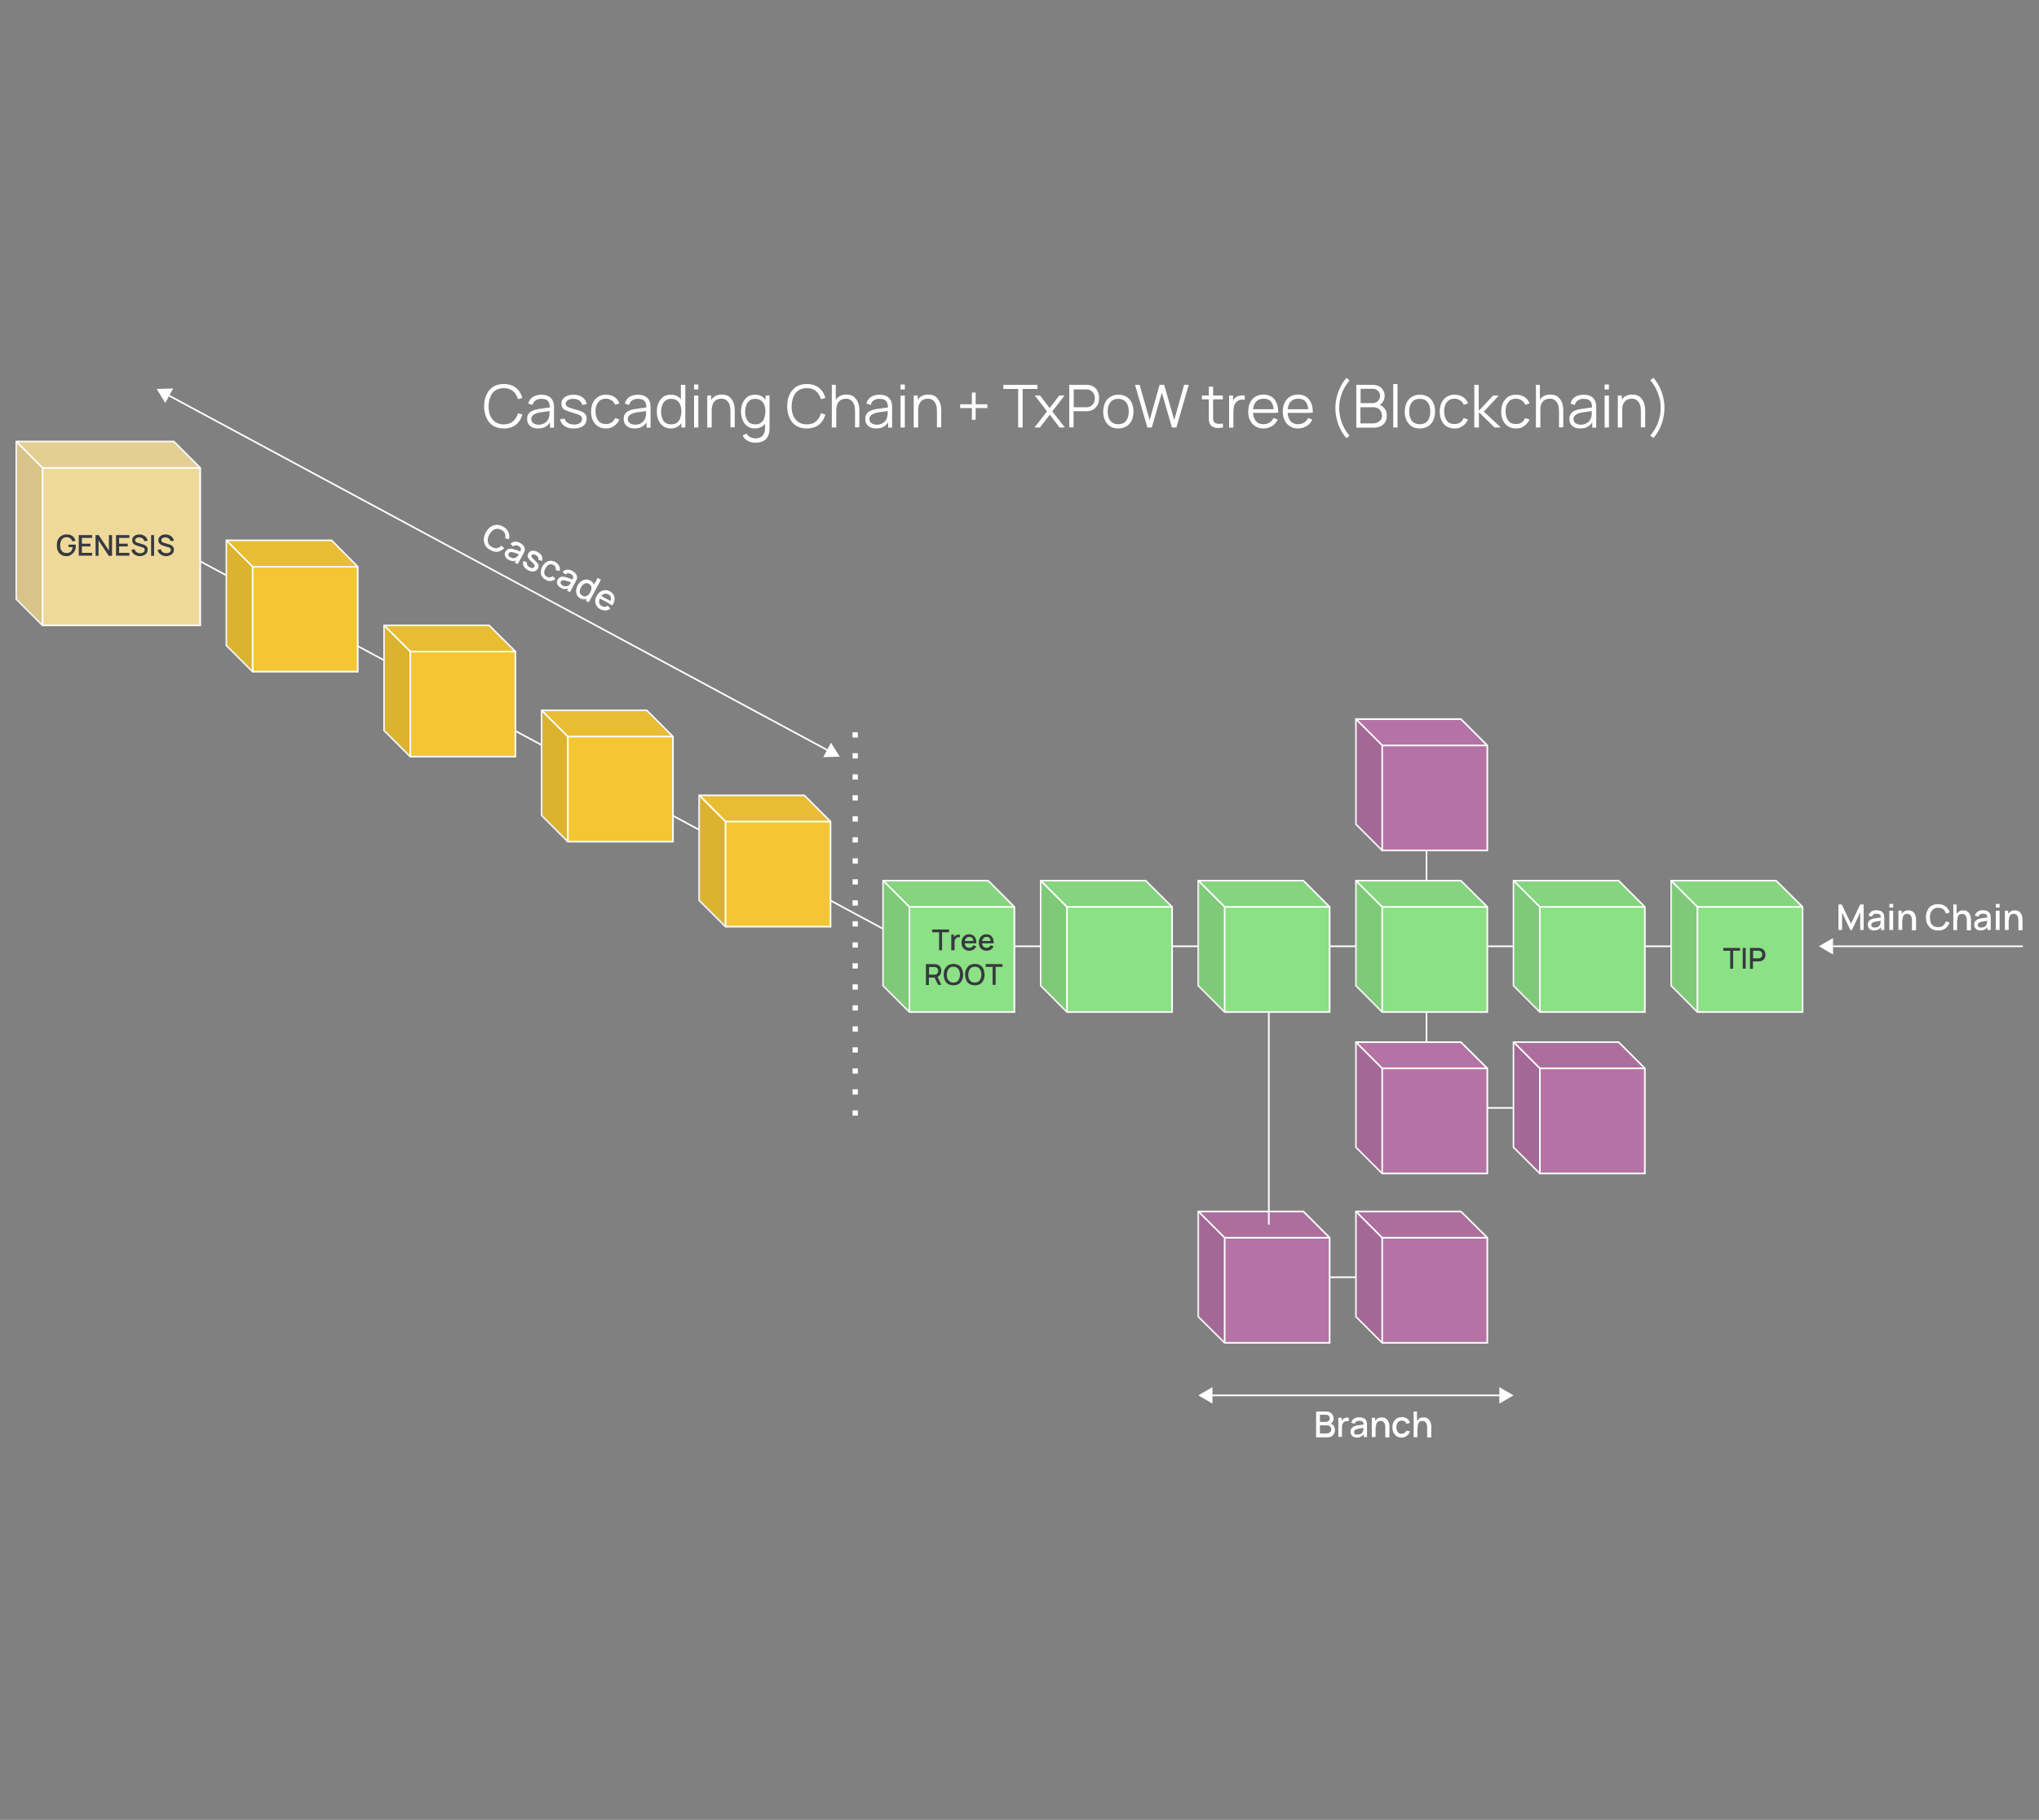 <?xml version="1.0" encoding="utf-8"?>
<!-- Generator: Adobe Illustrator 26.1.0, SVG Export Plug-In . SVG Version: 6.00 Build 0)  -->
<svg version="1.1" id="a" xmlns="http://www.w3.org/2000/svg" xmlns:xlink="http://www.w3.org/1999/xlink" x="0px" y="0px"
	 viewBox="0 0 1237.4 1104.7" style="enable-background:new 0 0 1237.4 1104.7;" xml:space="preserve">
<rect x="0" y="0" width="1237.4" height="1104.7" fill="#808080" stroke="none"/>
<style type="text/css">
	.st0{fill:none;stroke:#FFFFFF;stroke-miterlimit:10;}
	.st1{fill:#FFFFFF;}
	.st2{fill:#8CE085;}
	.st3{opacity:5.000000e-02;enable-background:new    ;}
	.st4{opacity:0.1;enable-background:new    ;}
	.st5{fill:#363A3F;}
	.st6{enable-background:new    ;}
	.st7{fill:#B573A5;}
	.st8{fill:#F4C634;}
	.st9{fill:#EFD99A;}
</style>
<line class="st0" x1="865.7" y1="511.4" x2="865.7" y2="640.6"/>
<line class="st0" x1="105.5" y1="332.1" x2="542.6" y2="567.4"/>
<path class="st1" d="M517.4,447.7v-3.2h3.2v3.2 M517.4,460.4v-3.2h3.2v3.2 M517.4,473.2V470h3.2v3.2 M517.4,485.9v-3.2h3.2v3.2
	 M517.4,498.7v-3.2h3.2v3.2 M517.4,511.4v-3.2h3.2v3.2 M517.4,524.2V521h3.2v3.2 M517.4,536.9v-3.2h3.2v3.2 M517.4,549.7v-3.2h3.2
	v3.2 M517.4,562.4v-3.2h3.2v3.2 M517.4,575.2V572h3.2v3.2 M517.4,587.9v-3.2h3.2v3.2 M517.4,600.7v-3.2h3.2v3.2 M517.4,613.4v-3.2
	h3.2v3.2 M517.4,626.2V623h3.2v3.2 M517.4,638.9v-3.2h3.2v3.2 M517.4,651.7v-3.2h3.2v3.2 M517.4,664.4v-3.2h3.2v3.2 M517.4,677.2
	V674h3.2v3.2"/>
<g>
	<polygon class="st2" points="535.9,534.6 599.7,534.6 615.6,550.5 615.6,614.3 551.9,614.3 535.9,598.3 	"/>
	<polygon class="st0" points="535.9,534.6 599.7,534.6 615.6,550.5 615.6,614.3 551.9,614.3 535.9,598.3 	"/>
	<polygon class="st3" points="535.9,534.6 599.7,534.6 615.6,550.5 551.9,550.5 	"/>
	<polygon class="st4" points="535.9,534.6 551.9,550.5 551.9,614.3 535.9,598.3 	"/>
	<path class="st0" d="M551.9,550.5h63.8 M551.9,614.3v-63.8l-15.9-15.9"/>
</g>
<g>
	<path class="st5" d="M569.9,576.8v-10.9h-4.2v-1.7h10.2v1.7h-4.2v10.9H569.9L569.9,576.8z"/>
	<path class="st5" d="M577.3,576.8v-9.5h1.6v2.3l-0.2-0.3c0.1-0.3,0.3-0.6,0.5-0.8c0.2-0.2,0.4-0.5,0.7-0.6c0.2-0.2,0.5-0.3,0.8-0.4
		s0.6-0.2,0.9-0.2s0.6,0,0.9,0v1.7c-0.3-0.1-0.7-0.1-1-0.1c-0.4,0-0.7,0.2-1,0.4c-0.3,0.2-0.5,0.4-0.7,0.7c-0.2,0.3-0.3,0.6-0.4,0.9
		c-0.1,0.3-0.1,0.7-0.1,1.1v4.8L577.3,576.8L577.3,576.8z"/>
	<path class="st5" d="M588.3,577.1c-0.9,0-1.8-0.2-2.5-0.6c-0.7-0.4-1.3-1-1.7-1.7s-0.6-1.6-0.6-2.6c0-1,0.2-1.9,0.6-2.7
		s0.9-1.3,1.6-1.8c0.7-0.4,1.5-0.6,2.4-0.6s1.8,0.2,2.5,0.7s1.2,1.1,1.5,1.9c0.3,0.8,0.5,1.8,0.4,2.9h-1.8v-0.7
		c0-1.1-0.2-1.9-0.6-2.4c-0.4-0.5-1-0.8-1.8-0.8c-0.9,0-1.6,0.3-2.1,0.9s-0.7,1.4-0.7,2.5s0.2,1.8,0.7,2.4s1.1,0.8,2,0.8
		c0.6,0,1.1-0.1,1.5-0.4s0.7-0.6,1-1.1l1.8,0.6c-0.4,0.8-0.9,1.5-1.7,2C590.1,576.8,589.2,577.1,588.3,577.1L588.3,577.1z
		 M584.9,572.6v-1.4h6.8v1.4H584.9z"/>
	<path class="st5" d="M598.8,577.1c-0.9,0-1.8-0.2-2.5-0.6c-0.7-0.4-1.3-1-1.7-1.7s-0.6-1.6-0.6-2.6c0-1,0.2-1.9,0.6-2.7
		s0.9-1.3,1.6-1.8c0.7-0.4,1.5-0.6,2.4-0.6s1.8,0.2,2.5,0.7s1.2,1.1,1.5,1.9c0.3,0.8,0.5,1.8,0.4,2.9h-1.8v-0.7
		c0-1.1-0.2-1.9-0.6-2.4c-0.4-0.5-1-0.8-1.8-0.8c-0.9,0-1.6,0.3-2.1,0.9s-0.7,1.4-0.7,2.5s0.2,1.8,0.7,2.4s1.1,0.8,2,0.8
		c0.6,0,1.1-0.1,1.5-0.4s0.7-0.6,1-1.1l1.8,0.6c-0.4,0.8-0.9,1.5-1.7,2C600.5,576.8,599.7,577.1,598.8,577.1L598.8,577.1z
		 M595.4,572.6v-1.4h6.8v1.4H595.4z"/>
	<path class="st5" d="M561.9,597.8v-12.6h5.1c0.1,0,0.3,0,0.5,0c0.2,0,0.3,0,0.5,0.1c0.7,0.1,1.3,0.3,1.8,0.7s0.8,0.8,1.1,1.4
		c0.2,0.6,0.3,1.2,0.3,1.9c0,1-0.3,1.9-0.8,2.6s-1.3,1.2-2.3,1.4l-0.8,0.1h-3.6v4.5H561.9L561.9,597.8z M563.8,591.6h3.2
		c0.1,0,0.2,0,0.4,0c0.1,0,0.3,0,0.4-0.1c0.4-0.1,0.7-0.2,0.9-0.5c0.2-0.2,0.4-0.5,0.5-0.8s0.2-0.6,0.2-0.9s0-0.6-0.2-0.9
		c-0.1-0.3-0.3-0.6-0.5-0.8c-0.2-0.2-0.5-0.4-0.9-0.5c-0.1,0-0.3-0.1-0.4-0.1c-0.1,0-0.3,0-0.4,0h-3.2V591.6z M569.3,597.8l-2.5-5.1
		l1.8-0.5l2.7,5.6H569.3L569.3,597.8z"/>
	<path class="st5" d="M578.6,598.1c-1.3,0-2.3-0.3-3.2-0.8s-1.6-1.3-2-2.3s-0.7-2.1-0.7-3.4s0.2-2.5,0.7-3.4s1.2-1.8,2-2.3
		s2-0.8,3.2-0.8s2.3,0.3,3.2,0.8c0.9,0.5,1.6,1.3,2,2.3s0.7,2.1,0.7,3.4s-0.2,2.5-0.7,3.4c-0.5,1-1.2,1.8-2,2.3
		C580.9,597.8,579.8,598.1,578.6,598.1z M578.6,596.4c0.9,0,1.6-0.2,2.2-0.6c0.6-0.4,1-1,1.3-1.7s0.5-1.6,0.5-2.5s-0.2-1.8-0.5-2.5
		s-0.7-1.3-1.3-1.7c-0.6-0.4-1.3-0.6-2.2-0.6c-0.9,0-1.6,0.2-2.2,0.6s-1,1-1.3,1.7s-0.5,1.6-0.5,2.5s0.1,1.8,0.4,2.5
		c0.3,0.7,0.8,1.3,1.3,1.7C576.9,596.2,577.7,596.4,578.6,596.4L578.6,596.4z"/>
	<path class="st5" d="M591.6,598.1c-1.3,0-2.3-0.3-3.2-0.8s-1.6-1.3-2-2.3s-0.7-2.1-0.7-3.4s0.2-2.5,0.7-3.4s1.2-1.8,2-2.3
		s2-0.8,3.2-0.8s2.3,0.3,3.2,0.8c0.9,0.5,1.6,1.3,2,2.3s0.7,2.1,0.7,3.4s-0.2,2.5-0.7,3.4c-0.5,1-1.2,1.8-2,2.3
		C593.9,597.8,592.8,598.1,591.6,598.1z M591.6,596.4c0.9,0,1.6-0.2,2.2-0.6c0.6-0.4,1-1,1.3-1.7s0.5-1.6,0.5-2.5s-0.2-1.8-0.5-2.5
		s-0.7-1.3-1.3-1.7c-0.6-0.4-1.3-0.6-2.2-0.6c-0.9,0-1.6,0.2-2.2,0.6s-1,1-1.3,1.7s-0.5,1.6-0.5,2.5s0.1,1.8,0.4,2.5
		c0.3,0.7,0.8,1.3,1.3,1.7C589.9,596.2,590.7,596.4,591.6,596.4L591.6,596.4z"/>
	<path class="st5" d="M602.4,597.8v-10.9h-4.2v-1.7h10.2v1.7h-4.2v10.9H602.4L602.4,597.8z"/>
</g>
<g>
	<polygon class="st2" points="631.6,534.6 695.3,534.6 711.3,550.5 711.3,614.3 647.5,614.3 631.6,598.3 	"/>
	<polygon class="st0" points="631.6,534.6 695.3,534.6 711.3,550.5 711.3,614.3 647.5,614.3 631.6,598.3 	"/>
	<polygon class="st3" points="631.6,534.6 695.3,534.6 711.3,550.5 647.5,550.5 	"/>
	<polygon class="st4" points="631.6,534.6 647.5,550.5 647.5,614.3 631.6,598.3 	"/>
	<path class="st0" d="M647.5,550.5h63.8 M647.5,614.3v-63.8l-15.9-15.9"/>
</g>
<g>
	<polygon class="st2" points="727.2,534.6 791,534.6 806.9,550.5 806.9,614.3 743.2,614.3 727.2,598.3 	"/>
	<polygon class="st0" points="727.2,534.6 791,534.6 806.9,550.5 806.9,614.3 743.2,614.3 727.2,598.3 	"/>
	<polygon class="st3" points="727.2,534.6 791,534.6 806.9,550.5 743.2,550.5 	"/>
	<polygon class="st4" points="727.2,534.6 743.2,550.5 743.2,614.3 727.2,598.3 	"/>
	<path class="st0" d="M743.2,550.5h63.8 M743.2,614.3v-63.8l-15.9-15.9"/>
</g>
<g>
	<polygon class="st2" points="822.9,534.6 886.6,534.6 902.6,550.5 902.6,614.3 838.8,614.3 822.9,598.3 	"/>
	<polygon class="st0" points="822.9,534.6 886.6,534.6 902.6,550.5 902.6,614.3 838.8,614.3 822.9,598.3 	"/>
	<polygon class="st3" points="822.9,534.6 886.6,534.6 902.6,550.5 838.8,550.5 	"/>
	<polygon class="st4" points="822.9,534.6 838.8,550.5 838.8,614.3 822.9,598.3 	"/>
	<path class="st0" d="M838.8,550.5h63.8 M838.8,614.3v-63.8l-15.9-15.9"/>
</g>
<g>
	<polygon class="st2" points="1014.2,534.6 1077.9,534.6 1093.9,550.5 1093.9,614.3 1030.1,614.3 1014.2,598.3 	"/>
	<polygon class="st0" points="1014.2,534.6 1077.9,534.6 1093.9,550.5 1093.9,614.3 1030.1,614.3 1014.2,598.3 	"/>
	<polygon class="st3" points="1014.2,534.6 1077.9,534.6 1093.9,550.5 1030.1,550.5 	"/>
	<polygon class="st4" points="1014.2,534.6 1030.1,550.5 1030.1,614.3 1014.2,598.3 	"/>
	<path class="st0" d="M1030.1,550.5h63.8 M1030.1,614.3v-63.8l-15.9-15.9"/>
</g>
<g class="st6">
	<path class="st5" d="M1050,588v-10.9h-4.2v-1.7h10.2v1.7h-4.2V588H1050z"/>
	<path class="st5" d="M1057.6,588v-12.6h1.8V588H1057.6z"/>
	<path class="st5" d="M1062,588v-12.6h5.1c0.1,0,0.3,0,0.5,0c0.2,0,0.4,0,0.5,0.1c0.7,0.1,1.3,0.4,1.8,0.7c0.5,0.4,0.8,0.8,1.1,1.4
		c0.2,0.6,0.4,1.2,0.4,1.9c0,0.7-0.1,1.3-0.4,1.9c-0.2,0.6-0.6,1-1.1,1.4c-0.5,0.4-1.1,0.6-1.8,0.7c-0.2,0-0.3,0-0.5,0.1
		c-0.2,0-0.3,0-0.5,0h-3.3v4.5H1062z M1063.9,581.7h3.2c0.1,0,0.2,0,0.4,0s0.3,0,0.4-0.1c0.4-0.1,0.7-0.2,0.9-0.5
		c0.2-0.2,0.4-0.5,0.5-0.8c0.1-0.3,0.1-0.6,0.1-0.9s0-0.6-0.1-0.9c-0.1-0.3-0.3-0.6-0.5-0.8c-0.2-0.2-0.5-0.4-0.9-0.5
		c-0.1,0-0.3-0.1-0.4-0.1s-0.3,0-0.4,0h-3.2V581.7z"/>
</g>
<line class="st0" x1="806.9" y1="775.3" x2="838.8" y2="775.3"/>
<polygon class="st7" points="727.2,735.4 791,735.4 806.9,751.3 806.9,815.1 743.2,815.1 727.2,799.2 "/>
<polygon class="st0" points="727.2,735.4 791,735.4 806.9,751.3 806.9,815.1 743.2,815.1 727.2,799.2 "/>
<polygon class="st3" points="727.2,735.4 791,735.4 806.9,751.3 743.2,751.3 "/>
<polygon class="st4" points="727.2,735.4 743.2,751.3 743.2,815.1 727.2,799.2 "/>
<path class="st0" d="M743.2,751.3h63.8 M743.2,815.1v-63.8l-15.9-15.9"/>
<polygon class="st7" points="822.9,735.4 886.6,735.4 902.6,751.3 902.6,815.1 838.8,815.1 822.9,799.2 "/>
<polygon class="st0" points="822.9,735.4 886.6,735.4 902.6,751.3 902.6,815.1 838.8,815.1 822.9,799.2 "/>
<polygon class="st3" points="822.9,735.4 886.6,735.4 902.6,751.3 838.8,751.3 "/>
<polygon class="st4" points="822.9,735.4 838.8,751.3 838.8,815.1 822.9,799.2 "/>
<path class="st0" d="M838.8,751.3h63.8 M838.8,815.1v-63.8l-15.9-15.9"/>
<g>
	<line class="st0" x1="615.6" y1="574.4" x2="631.6" y2="574.4"/>
	<line class="st0" x1="711.3" y1="574.4" x2="727.2" y2="574.4"/>
	<line class="st0" x1="806.9" y1="574.4" x2="822.9" y2="574.4"/>
	<line class="st0" x1="902.6" y1="574.4" x2="918.5" y2="574.4"/>
	<line class="st0" x1="998.2" y1="574.4" x2="1014.2" y2="574.4"/>
</g>
<g>
	<polygon class="st2" points="918.5,534.6 982.3,534.6 998.2,550.5 998.2,614.3 934.5,614.3 918.5,598.3 	"/>
	<polygon class="st0" points="918.5,534.6 982.3,534.6 998.2,550.5 998.2,614.3 934.5,614.3 918.5,598.3 	"/>
	<polygon class="st3" points="918.5,534.6 982.3,534.6 998.2,550.5 934.5,550.5 	"/>
	<polygon class="st4" points="918.5,534.6 934.5,550.5 934.5,614.3 918.5,598.3 	"/>
	<path class="st0" d="M934.5,550.5h63.8 M934.5,614.3v-63.8l-15.9-15.9"/>
</g>
<g>
	<line class="st0" x1="1111" y1="574.4" x2="1227.6" y2="574.4"/>
	<polygon class="st1" points="1112.4,579.4 1103.8,574.4 1112.4,569.4 	"/>
</g>
<g class="st6">
	<path class="st1" d="M1115.7,564.5V549h2l5.6,11.7l5.6-11.7h2.1v15.5h-2.1v-10.6l-5,10.6h-1l-5-10.6v10.6H1115.7z"/>
	<path class="st1" d="M1137.4,564.8c-0.9,0-1.6-0.2-2.2-0.5c-0.6-0.3-1-0.7-1.3-1.3s-0.4-1.1-0.4-1.7c0-0.6,0.1-1.1,0.3-1.6
		c0.2-0.4,0.5-0.8,0.9-1.1c0.4-0.3,0.9-0.6,1.5-0.8c0.5-0.2,1.1-0.3,1.8-0.4s1.3-0.2,2.1-0.3s1.4-0.2,2.2-0.3l-0.8,0.5
		c0-0.9-0.2-1.6-0.6-2s-1.1-0.7-2.1-0.7c-0.6,0-1.2,0.1-1.7,0.4c-0.5,0.3-0.9,0.8-1.1,1.4l-2.1-0.6c0.3-1,0.8-1.8,1.6-2.4
		c0.8-0.6,1.9-0.9,3.2-0.9c1,0,2,0.2,2.7,0.5c0.8,0.4,1.3,0.9,1.7,1.7c0.2,0.4,0.3,0.8,0.3,1.2c0,0.4,0.1,0.9,0.1,1.4v7.2h-2v-2.7
		l0.4,0.3c-0.5,0.9-1.1,1.6-1.8,2S1138.5,564.8,1137.4,564.8z M1137.8,563c0.6,0,1.2-0.1,1.7-0.3c0.5-0.2,0.8-0.5,1.1-0.9
		c0.3-0.4,0.5-0.7,0.5-1.1c0.1-0.3,0.2-0.7,0.2-1.2c0-0.4,0-0.8,0-1l0.7,0.3c-0.7,0.1-1.4,0.2-1.9,0.3c-0.6,0.1-1.1,0.2-1.6,0.3
		s-0.9,0.2-1.3,0.3c-0.3,0.1-0.6,0.2-0.8,0.4c-0.2,0.2-0.4,0.3-0.6,0.6s-0.2,0.5-0.2,0.8c0,0.3,0.1,0.6,0.2,0.8
		c0.2,0.3,0.4,0.5,0.7,0.6C1136.9,562.9,1137.3,563,1137.8,563z"/>
	<path class="st1" d="M1146.6,550.9v-2.2h2.3v2.2H1146.6z M1146.6,564.5v-11.7h2.3v11.7H1146.6z"/>
	<path class="st1" d="M1152.1,564.5v-11.7h2v3.4h0.3v8.3H1152.1z M1160.3,564.5v-5.7c0-0.5,0-0.9-0.1-1.4s-0.2-0.9-0.4-1.3
		c-0.2-0.4-0.5-0.7-0.9-1s-0.9-0.4-1.5-0.4c-0.4,0-0.8,0.1-1.1,0.2c-0.4,0.1-0.7,0.3-0.9,0.6c-0.3,0.3-0.5,0.7-0.6,1.2
		c-0.2,0.5-0.2,1.1-0.2,1.8l-1.4-0.5c0-1.1,0.2-2,0.6-2.8c0.4-0.8,1-1.4,1.7-1.9c0.7-0.5,1.6-0.7,2.7-0.7c0.8,0,1.5,0.1,2,0.4
		c0.5,0.3,1,0.6,1.3,1s0.6,0.9,0.8,1.4c0.2,0.5,0.3,1,0.4,1.5s0.1,0.9,0.1,1.3v6.5H1160.3z"/>
	<path class="st1" d="M1176.2,564.8c-1.6,0-2.9-0.3-4-1s-1.9-1.6-2.5-2.8s-0.9-2.6-0.9-4.2c0-1.6,0.3-3,0.9-4.2
		c0.6-1.2,1.4-2.2,2.5-2.8s2.4-1,4-1c1.8,0,3.3,0.5,4.5,1.4c1.2,0.9,2,2.1,2.5,3.7l-2.3,0.6c-0.3-1.1-0.8-1.9-1.6-2.6
		c-0.8-0.6-1.8-0.9-3-0.9c-1.1,0-2,0.2-2.8,0.7c-0.7,0.5-1.3,1.2-1.7,2.1c-0.4,0.9-0.6,1.9-0.6,3.1c0,1.2,0.2,2.2,0.5,3.1
		s0.9,1.6,1.7,2.1c0.7,0.5,1.7,0.7,2.8,0.7c1.2,0,2.2-0.3,3-0.9c0.8-0.6,1.3-1.5,1.6-2.6l2.3,0.6c-0.5,1.5-1.3,2.8-2.5,3.7
		C1179.4,564.4,1178,564.8,1176.2,564.8z"/>
	<path class="st1" d="M1185.4,564.5V549h2v8.4h0.3v7.2H1185.4z M1193.6,564.5v-5.7c0-0.5,0-0.9-0.1-1.4s-0.2-0.9-0.4-1.3
		c-0.2-0.4-0.5-0.7-0.9-1s-0.9-0.4-1.5-0.4c-0.4,0-0.8,0.1-1.1,0.2c-0.4,0.1-0.7,0.3-0.9,0.6c-0.3,0.3-0.5,0.7-0.6,1.2
		c-0.2,0.5-0.2,1.1-0.2,1.8l-1.4-0.5c0-1.1,0.2-2,0.6-2.8c0.4-0.8,1-1.4,1.7-1.9c0.7-0.5,1.6-0.7,2.7-0.7c0.8,0,1.5,0.1,2,0.4
		c0.5,0.3,1,0.6,1.3,1s0.6,0.9,0.8,1.4c0.2,0.5,0.3,1,0.4,1.5s0.1,0.9,0.1,1.3v6.5H1193.6z"/>
	<path class="st1" d="M1202,564.8c-0.9,0-1.6-0.2-2.2-0.5c-0.6-0.3-1-0.7-1.3-1.3c-0.3-0.5-0.4-1.1-0.4-1.7c0-0.6,0.1-1.1,0.3-1.6
		c0.2-0.4,0.5-0.8,0.9-1.1c0.4-0.3,0.9-0.6,1.5-0.8c0.5-0.2,1.1-0.3,1.8-0.4c0.7-0.1,1.3-0.2,2.1-0.3c0.7-0.1,1.4-0.2,2.2-0.3
		l-0.8,0.5c0-0.9-0.2-1.6-0.6-2c-0.4-0.4-1.1-0.7-2.1-0.7c-0.6,0-1.2,0.1-1.7,0.4s-0.9,0.8-1.1,1.4l-2.1-0.6c0.3-1,0.8-1.8,1.6-2.4
		s1.9-0.9,3.2-0.9c1,0,2,0.2,2.7,0.5c0.8,0.4,1.3,0.9,1.7,1.7c0.2,0.4,0.3,0.8,0.3,1.2c0,0.4,0.1,0.9,0.1,1.4v7.2h-2v-2.7l0.4,0.3
		c-0.5,0.9-1.1,1.6-1.8,2S1203.1,564.8,1202,564.8z M1202.4,563c0.6,0,1.2-0.1,1.7-0.3s0.8-0.5,1.1-0.9s0.5-0.7,0.5-1.1
		c0.1-0.3,0.2-0.7,0.2-1.2s0-0.8,0-1l0.7,0.3c-0.7,0.1-1.4,0.2-1.9,0.3c-0.6,0.1-1.1,0.2-1.6,0.3c-0.5,0.1-0.9,0.2-1.3,0.3
		c-0.3,0.1-0.6,0.2-0.8,0.4c-0.2,0.2-0.4,0.3-0.6,0.6c-0.1,0.2-0.2,0.5-0.2,0.8c0,0.3,0.1,0.6,0.2,0.8c0.2,0.3,0.4,0.5,0.7,0.6
		S1201.9,563,1202.4,563z"/>
	<path class="st1" d="M1211.2,550.9v-2.2h2.3v2.2H1211.2z M1211.2,564.5v-11.7h2.3v11.7H1211.2z"/>
	<path class="st1" d="M1216.7,564.5v-11.7h2v3.4h0.3v8.3H1216.7z M1224.9,564.5v-5.7c0-0.5,0-0.9-0.1-1.4c-0.1-0.5-0.2-0.9-0.4-1.3
		c-0.2-0.4-0.5-0.7-0.9-1s-0.9-0.4-1.5-0.4c-0.4,0-0.8,0.1-1.1,0.2c-0.4,0.1-0.7,0.3-0.9,0.6s-0.5,0.7-0.6,1.2
		c-0.2,0.5-0.2,1.1-0.2,1.8l-1.4-0.5c0-1.1,0.2-2,0.6-2.8s1-1.4,1.7-1.9c0.7-0.5,1.6-0.7,2.7-0.7c0.8,0,1.5,0.1,2,0.4
		c0.5,0.3,1,0.6,1.3,1s0.6,0.9,0.8,1.4c0.2,0.5,0.3,1,0.4,1.5c0.1,0.5,0.1,0.9,0.1,1.3v6.5H1224.9z"/>
</g>
<g>
	<line class="st0" x1="101.4" y1="239.5" x2="503.2" y2="455.9"/>
	<polygon class="st1" points="100.3,244.6 95.1,236.1 105.1,235.8 	"/>
	<polygon class="st1" points="499.6,459.6 509.6,459.3 504.3,450.8 	"/>
</g>
<g class="st6">
	<path class="st1" d="M297.5,333.8c-1.4-0.7-2.4-1.7-3-2.8c-0.6-1.1-0.9-2.3-0.9-3.7c0.1-1.3,0.5-2.7,1.2-4.1
		c0.8-1.4,1.7-2.5,2.8-3.3c1.1-0.8,2.3-1.2,3.6-1.3c1.3-0.1,2.6,0.2,4,1c1.6,0.8,2.7,2,3.3,3.3c0.6,1.4,0.7,2.8,0.4,4.4l-2.3-0.5
		c0.2-1.1,0.2-2.1-0.2-3c-0.4-0.9-1.1-1.7-2.2-2.2c-1-0.5-1.9-0.7-2.8-0.6c-0.9,0.1-1.7,0.4-2.4,1s-1.4,1.4-2,2.5c-0.6,1-0.9,2-1,3
		c-0.1,1,0.1,1.8,0.5,2.6c0.4,0.8,1.1,1.4,2.1,2c1.1,0.6,2.1,0.8,3.1,0.6c1-0.2,1.9-0.7,2.6-1.5l1.7,1.6c-1.1,1.1-2.4,1.8-3.9,2.1
		S299.1,334.7,297.5,333.8z"/>
	<path class="st1" d="M308.6,339.8c-0.8-0.4-1.3-0.9-1.7-1.5c-0.4-0.6-0.5-1.1-0.6-1.7c0-0.6,0.1-1.2,0.4-1.7c0.3-0.5,0.6-0.9,1-1.2
		c0.4-0.3,0.8-0.5,1.4-0.6c0.5-0.1,1.1-0.1,1.7,0c0.5,0.1,1.1,0.3,1.7,0.5c0.6,0.2,1.3,0.4,2,0.7c0.7,0.3,1.4,0.5,2,0.8l-0.9,0
		c0.4-0.8,0.6-1.5,0.5-2.1c-0.1-0.6-0.6-1.1-1.5-1.6c-0.5-0.3-1.1-0.4-1.7-0.4c-0.6,0-1.1,0.3-1.6,0.7l-1.5-1.6
		c0.7-0.7,1.6-1.2,2.6-1.3s2.1,0.1,3.3,0.8c0.9,0.5,1.6,1.1,2.1,1.8c0.5,0.7,0.7,1.4,0.7,2.3c0,0.4-0.1,0.8-0.3,1.2
		c-0.2,0.4-0.4,0.8-0.6,1.2l-3.4,6.3l-1.8-0.9l1.3-2.3l0.2,0.5c-0.8,0.6-1.7,0.9-2.6,0.9C310.4,340.5,309.5,340.3,308.6,339.8z
		 M309.8,338.3c0.6,0.3,1.1,0.5,1.6,0.5s1-0.1,1.4-0.2c0.4-0.2,0.7-0.4,1-0.7c0.3-0.2,0.5-0.6,0.7-0.9c0.2-0.4,0.4-0.7,0.5-0.9
		l0.5,0.6c-0.7-0.2-1.3-0.5-1.8-0.7c-0.6-0.2-1.1-0.4-1.5-0.5c-0.5-0.2-0.9-0.3-1.2-0.3c-0.3-0.1-0.6-0.1-0.9-0.1
		c-0.3,0-0.5,0.1-0.8,0.2c-0.2,0.1-0.4,0.3-0.6,0.6c-0.1,0.3-0.2,0.5-0.2,0.8c0,0.3,0.1,0.6,0.3,0.9
		C309.1,337.8,309.4,338.1,309.8,338.3z"/>
	<path class="st1" d="M320.4,346.1c-1.2-0.7-2.1-1.5-2.6-2.5c-0.5-1-0.6-2-0.2-3.1l2.2,0.8c-0.2,0.6-0.1,1.2,0.2,1.7
		c0.3,0.6,0.8,1,1.5,1.4c0.6,0.3,1.2,0.5,1.7,0.4c0.5-0.1,0.9-0.3,1.1-0.8c0.1-0.3,0.2-0.5,0.2-0.7s-0.2-0.5-0.5-0.9
		s-0.8-0.9-1.5-1.5c-0.8-0.7-1.3-1.3-1.7-1.9s-0.6-1-0.6-1.5c0-0.5,0.1-1,0.4-1.5c0.3-0.6,0.8-1.1,1.4-1.4c0.6-0.3,1.2-0.4,2-0.3
		c0.7,0.1,1.5,0.3,2.3,0.8c0.8,0.4,1.4,0.9,1.9,1.5c0.5,0.6,0.8,1.2,0.9,1.9c0.1,0.7,0.1,1.3-0.2,2l-2.2-0.7c0.2-0.5,0.2-1-0.1-1.5
		s-0.7-0.9-1.3-1.3c-0.6-0.3-1.1-0.5-1.6-0.5c-0.5,0-0.8,0.2-1.1,0.6c-0.1,0.2-0.2,0.5-0.1,0.7c0.1,0.2,0.3,0.5,0.6,0.9
		c0.3,0.4,0.8,0.9,1.5,1.5c0.7,0.7,1.3,1.3,1.7,1.8c0.4,0.5,0.6,1.1,0.6,1.5s-0.1,1-0.4,1.5c-0.5,1-1.3,1.6-2.4,1.8
		C322.9,347.1,321.7,346.8,320.4,346.1z"/>
	<path class="st1" d="M331.1,351.9c-1.1-0.6-1.8-1.3-2.3-2.1c-0.5-0.9-0.7-1.8-0.6-2.8c0.1-1,0.4-2.1,0.9-3.1
		c0.6-1.1,1.3-1.9,2.1-2.5c0.8-0.6,1.8-0.9,2.7-1c1-0.1,2,0.2,3,0.7c1.1,0.6,1.9,1.4,2.4,2.4c0.5,1,0.6,2,0.3,3.1l-2.3-0.5
		c0.1-0.7,0-1.3-0.2-1.9c-0.3-0.6-0.7-1-1.3-1.3c-0.7-0.4-1.3-0.5-1.9-0.4c-0.6,0.1-1.1,0.3-1.6,0.8c-0.5,0.4-0.9,1-1.3,1.7
		c-0.6,1.1-0.8,2-0.7,3c0.1,0.9,0.7,1.6,1.6,2.1c0.6,0.3,1.2,0.5,1.8,0.4c0.6-0.1,1.1-0.3,1.6-0.8l1.8,1.6c-0.9,0.8-1.8,1.3-2.9,1.4
		S332.2,352.5,331.1,351.9z"/>
	<path class="st1" d="M340.3,356.8c-0.8-0.4-1.3-0.9-1.7-1.5c-0.4-0.6-0.5-1.1-0.6-1.7s0.1-1.2,0.4-1.7c0.3-0.5,0.6-0.9,1-1.2
		c0.4-0.3,0.8-0.5,1.4-0.6c0.5-0.1,1.1-0.1,1.7,0c0.5,0.1,1.1,0.3,1.7,0.5s1.3,0.4,2,0.7c0.7,0.3,1.4,0.5,2,0.8l-0.9,0
		c0.4-0.8,0.6-1.5,0.5-2.1c-0.1-0.6-0.6-1.1-1.5-1.6c-0.5-0.3-1.1-0.4-1.7-0.4c-0.6,0-1.1,0.3-1.6,0.7l-1.5-1.6
		c0.7-0.7,1.6-1.2,2.6-1.3s2.1,0.1,3.3,0.8c0.9,0.5,1.6,1.1,2.1,1.8c0.5,0.7,0.7,1.4,0.7,2.3c0,0.4-0.1,0.8-0.3,1.2
		c-0.2,0.4-0.4,0.8-0.6,1.2l-3.4,6.3l-1.8-0.9l1.3-2.3l0.2,0.5c-0.8,0.6-1.7,0.8-2.6,0.9C342.1,357.6,341.2,357.3,340.3,356.8z
		 M341.5,355.4c0.6,0.3,1.1,0.5,1.6,0.5c0.5,0,1-0.1,1.4-0.2c0.4-0.2,0.8-0.4,1-0.7c0.3-0.2,0.5-0.6,0.7-0.9
		c0.2-0.4,0.4-0.7,0.5-0.9l0.5,0.6c-0.7-0.2-1.3-0.5-1.8-0.7c-0.6-0.2-1.1-0.4-1.5-0.5c-0.5-0.2-0.9-0.3-1.2-0.3
		c-0.3-0.1-0.6-0.1-0.9-0.1c-0.3,0-0.5,0.1-0.8,0.2c-0.2,0.1-0.4,0.3-0.6,0.6c-0.1,0.3-0.2,0.5-0.2,0.8c0,0.3,0.1,0.6,0.3,0.9
		C340.8,354.9,341.1,355.2,341.5,355.4z"/>
	<path class="st1" d="M352.3,363.3c-1-0.5-1.7-1.2-2.1-2c-0.4-0.8-0.6-1.8-0.6-2.8c0.1-1,0.4-2,0.9-3.1c0.6-1,1.2-1.9,2.1-2.5
		s1.7-1,2.7-1.1c1-0.1,1.9,0.1,2.9,0.6c1,0.5,1.7,1.2,2.1,2c0.4,0.8,0.6,1.7,0.5,2.7c-0.1,1-0.4,2-1,3c-0.6,1-1.2,1.9-2,2.5
		s-1.6,1-2.6,1.1S353.2,363.8,352.3,363.3z M353.5,361.6c0.7,0.4,1.3,0.5,1.8,0.4c0.6-0.1,1.1-0.4,1.6-0.8c0.5-0.4,0.9-1,1.3-1.7
		c0.4-0.7,0.6-1.4,0.7-2c0.1-0.6,0-1.2-0.2-1.8c-0.2-0.5-0.7-0.9-1.3-1.3c-0.7-0.4-1.3-0.5-1.9-0.4c-0.6,0.1-1.1,0.4-1.6,0.8
		c-0.5,0.4-0.9,1-1.3,1.7c-0.4,0.7-0.6,1.3-0.7,2c-0.1,0.7,0,1.3,0.2,1.8C352.4,360.9,352.9,361.3,353.5,361.6z M355.5,364.6l4-7.4
		l-0.2-0.1l3.4-6.3l2,1.1l-7.4,13.7L355.5,364.6z"/>
	<path class="st1" d="M364.3,369.8c-1-0.5-1.8-1.3-2.3-2.1c-0.5-0.9-0.8-1.8-0.8-2.8c0-1,0.3-2.1,0.9-3.1c0.6-1.1,1.3-2,2.2-2.6
		c0.9-0.6,1.8-0.9,2.8-1c1,0,2,0.2,3,0.7c1,0.6,1.8,1.3,2.3,2.2c0.5,0.9,0.7,1.9,0.5,3c-0.1,1.1-0.5,2.2-1.3,3.4l-2-1.1l0.4-0.7
		c0.6-1.2,0.9-2.2,0.7-3c-0.1-0.8-0.6-1.5-1.5-1.9c-1-0.5-1.9-0.6-2.7-0.3c-0.8,0.4-1.6,1.1-2.2,2.3c-0.6,1.1-0.8,2.1-0.7,3
		c0.2,0.9,0.7,1.6,1.7,2.1c0.6,0.3,1.2,0.5,1.8,0.4c0.6,0,1.2-0.3,1.7-0.6l1.6,1.7c-0.9,0.7-1.9,1.1-3,1.2
		C366.3,370.5,365.3,370.3,364.3,369.8z M363.3,362.9l0.8-1.5l7.3,3.9l-0.8,1.5L363.3,362.9z"/>
</g>
<g class="st6">
	<path class="st1" d="M305.7,260.1c-2.6,0-4.8-0.6-6.5-1.7s-3.1-2.7-4-4.8c-0.9-2-1.4-4.4-1.4-7s0.5-5,1.4-7c0.9-2,2.3-3.6,4-4.8
		c1.8-1.1,3.9-1.7,6.5-1.7c3,0,5.5,0.8,7.4,2.3c1.9,1.5,3.2,3.6,3.9,6.2l-2.7,0.7c-0.6-2-1.5-3.7-3-4.9c-1.4-1.2-3.3-1.8-5.6-1.8
		c-2,0-3.7,0.5-5.1,1.4c-1.3,0.9-2.4,2.2-3,3.9c-0.7,1.6-1,3.6-1.1,5.7c0,2.2,0.3,4.1,1,5.7c0.7,1.6,1.7,2.9,3.1,3.9
		c1.4,0.9,3.1,1.4,5.1,1.4c2.3,0,4.2-0.6,5.6-1.8c1.4-1.2,2.4-2.8,3-4.9l2.7,0.7c-0.7,2.6-2,4.7-3.9,6.2
		C311.2,259.3,308.7,260.1,305.7,260.1z"/>
	<path class="st1" d="M326.5,260.1c-1.5,0-2.7-0.3-3.7-0.8s-1.7-1.2-2.2-2.1c-0.5-0.9-0.7-1.8-0.7-2.9c0-1.1,0.2-2,0.6-2.7
		c0.4-0.7,1-1.4,1.7-1.8s1.6-0.8,2.6-1.1c1-0.2,2.1-0.5,3.3-0.6c1.2-0.2,2.4-0.3,3.5-0.5c1.1-0.1,2.1-0.3,3-0.4l-0.9,0.6
		c0-1.9-0.3-3.3-1.1-4.3s-2.1-1.4-4.1-1.4c-1.3,0-2.5,0.3-3.4,0.9s-1.6,1.5-1.9,2.8l-2.6-0.8c0.4-1.7,1.3-3.1,2.7-4s3.1-1.4,5.2-1.4
		c1.8,0,3.3,0.3,4.5,1s2.1,1.6,2.6,2.9c0.2,0.6,0.4,1.2,0.5,1.9c0.1,0.7,0.1,1.4,0.1,2.1v12.1h-2.4v-4.9l0.7,0.3
		c-0.7,1.7-1.7,2.9-3.1,3.8S328.4,260.1,326.5,260.1z M326.8,257.8c1.2,0,2.3-0.2,3.2-0.7c0.9-0.4,1.7-1.1,2.2-1.8
		c0.6-0.8,0.9-1.6,1.1-2.6c0.1-0.6,0.2-1.3,0.2-2.1c0-0.7,0-1.3,0-1.7l1,0.5c-0.9,0.1-1.9,0.2-2.9,0.4c-1,0.1-2.1,0.3-3.1,0.4
		c-1,0.2-1.9,0.3-2.7,0.6c-0.6,0.2-1.1,0.4-1.6,0.7c-0.5,0.3-0.9,0.7-1.3,1.1c-0.3,0.5-0.5,1-0.5,1.7c0,0.6,0.1,1.1,0.4,1.6
		s0.7,1,1.4,1.3S325.8,257.8,326.8,257.8z"/>
	<path class="st1" d="M348.2,260.1c-2.3,0-4.2-0.5-5.6-1.5c-1.5-1-2.4-2.3-2.7-4.1l2.7-0.4c0.3,1.1,0.9,2,2,2.6c1,0.7,2.3,1,3.8,1
		c1.5,0,2.6-0.3,3.5-0.9s1.3-1.5,1.3-2.5c0-0.6-0.1-1.1-0.4-1.5c-0.3-0.4-0.8-0.7-1.6-1.1c-0.8-0.3-2.1-0.7-3.7-1.2
		c-1.8-0.5-3.1-1-4.1-1.4c-1-0.5-1.7-1-2.1-1.7c-0.4-0.6-0.6-1.4-0.6-2.3c0-1.1,0.3-2.1,0.9-2.9c0.6-0.8,1.5-1.5,2.6-1.9
		c1.1-0.5,2.4-0.7,3.8-0.7s2.8,0.2,3.9,0.7c1.2,0.5,2.1,1.1,2.8,2c0.7,0.9,1.1,1.8,1.3,3l-2.7,0.5c-0.2-1.1-0.7-2-1.7-2.7
		c-1-0.7-2.2-1-3.6-1c-1.4,0-2.5,0.2-3.4,0.8c-0.9,0.6-1.3,1.3-1.3,2.2c0,0.5,0.2,1,0.5,1.3c0.3,0.4,0.9,0.7,1.7,1
		c0.8,0.3,2,0.7,3.5,1.1c1.8,0.5,3.2,0.9,4.2,1.4c1,0.5,1.7,1.1,2.2,1.8s0.6,1.5,0.6,2.5c0,1.8-0.7,3.3-2,4.3
		S350.6,260.1,348.2,260.1z"/>
	<path class="st1" d="M367.9,260.1c-2,0-3.6-0.4-5-1.3c-1.4-0.9-2.4-2.1-3.1-3.6c-0.7-1.5-1.1-3.3-1.1-5.3c0-2,0.4-3.8,1.1-5.4
		s1.8-2.7,3.1-3.6c1.4-0.9,3-1.3,4.9-1.3c2,0,3.7,0.5,5.1,1.4c1.5,1,2.5,2.3,3,3.9l-2.6,0.8c-0.5-1.2-1.2-2.1-2.2-2.7
		c-1-0.6-2.1-1-3.4-1c-1.4,0-2.6,0.3-3.5,1s-1.6,1.6-2.1,2.7c-0.5,1.2-0.7,2.5-0.7,4c0,2.3,0.6,4.2,1.6,5.6s2.6,2.1,4.7,2.1
		c1.3,0,2.4-0.3,3.4-0.9c0.9-0.6,1.6-1.5,2.1-2.7l2.7,0.8c-0.7,1.7-1.8,3-3.2,3.9C371.4,259.6,369.8,260.1,367.9,260.1z"/>
	<path class="st1" d="M385.1,260.1c-1.5,0-2.7-0.3-3.7-0.8s-1.7-1.2-2.2-2.1c-0.5-0.9-0.7-1.8-0.7-2.9c0-1.1,0.2-2,0.6-2.7
		c0.4-0.7,1-1.4,1.7-1.8s1.6-0.8,2.6-1.1c1-0.2,2.1-0.5,3.3-0.6c1.2-0.2,2.4-0.3,3.5-0.5c1.1-0.1,2.1-0.3,3-0.4l-0.9,0.6
		c0-1.9-0.3-3.3-1.1-4.3s-2.1-1.4-4.1-1.4c-1.3,0-2.5,0.3-3.4,0.9s-1.6,1.5-1.9,2.8l-2.6-0.8c0.4-1.7,1.3-3.1,2.7-4s3.1-1.4,5.2-1.4
		c1.8,0,3.3,0.3,4.5,1s2.1,1.6,2.6,2.9c0.2,0.6,0.4,1.2,0.5,1.9c0.1,0.7,0.1,1.4,0.1,2.1v12.1h-2.4v-4.9l0.7,0.3
		c-0.7,1.7-1.7,2.9-3.1,3.8S387.1,260.1,385.1,260.1z M385.4,257.8c1.2,0,2.3-0.2,3.2-0.7c0.9-0.4,1.7-1.1,2.2-1.8
		c0.6-0.8,0.9-1.6,1.1-2.6c0.1-0.6,0.2-1.3,0.2-2.1c0-0.7,0-1.3,0-1.7l1,0.5c-0.9,0.1-1.9,0.2-2.9,0.4c-1,0.1-2.1,0.3-3.1,0.4
		c-1,0.2-1.9,0.3-2.7,0.6c-0.6,0.2-1.1,0.4-1.6,0.7c-0.5,0.3-0.9,0.7-1.3,1.1c-0.3,0.5-0.5,1-0.5,1.7c0,0.6,0.1,1.1,0.4,1.6
		s0.7,1,1.4,1.3S384.4,257.8,385.4,257.8z"/>
	<path class="st1" d="M407.1,260.1c-1.8,0-3.4-0.5-4.6-1.4c-1.3-0.9-2.3-2.1-2.9-3.7c-0.7-1.5-1-3.3-1-5.2c0-1.9,0.3-3.7,1-5.2
		s1.7-2.8,2.9-3.7c1.3-0.9,2.8-1.3,4.6-1.3c1.8,0,3.4,0.4,4.6,1.3c1.2,0.9,2.2,2.1,2.8,3.6s1,3.3,1,5.3c0,1.9-0.3,3.7-1,5.2
		c-0.6,1.6-1.6,2.8-2.8,3.7C410.4,259.6,408.9,260.1,407.1,260.1z M407.4,257.6c1.4,0,2.5-0.3,3.4-1s1.6-1.6,2-2.8
		c0.4-1.2,0.7-2.5,0.7-4c0-1.5-0.2-2.9-0.7-4c-0.4-1.2-1.1-2.1-2-2.7s-2-1-3.4-1c-1.4,0-2.5,0.3-3.5,1c-0.9,0.7-1.6,1.6-2,2.8
		s-0.7,2.5-0.7,4c0,1.5,0.2,2.8,0.7,4c0.4,1.2,1.1,2.1,2,2.8C404.9,257.3,406,257.6,407.4,257.6z M413.5,259.5v-14.6h-0.3v-11.3h2.7
		v25.9H413.5z"/>
	<path class="st1" d="M421.2,236.4v-3h2.6v3H421.2z M421.2,259.5v-19.4h2.6v19.4H421.2z"/>
	<path class="st1" d="M429.2,259.5v-19.4h2.4v4.8h0.3v14.6H429.2z M443.3,259.5v-9.9c0-1.1-0.1-2.1-0.3-3c-0.2-0.9-0.5-1.7-1-2.4
		c-0.4-0.7-1-1.2-1.7-1.6c-0.7-0.4-1.6-0.6-2.6-0.6c-0.9,0-1.8,0.2-2.5,0.5c-0.7,0.3-1.3,0.8-1.8,1.4s-0.9,1.3-1.1,2.2
		c-0.3,0.9-0.4,1.8-0.4,2.9l-1.9-0.4c0-2,0.3-3.7,1-5s1.7-2.4,2.9-3.1c1.2-0.7,2.6-1,4.2-1c1.2,0,2.2,0.2,3,0.5s1.6,0.8,2.2,1.5
		s1.1,1.3,1.5,2.1s0.6,1.6,0.8,2.5s0.3,1.8,0.3,2.6v10.7H443.3z"/>
	<path class="st1" d="M458.2,260.1c-1.8,0-3.4-0.5-4.6-1.4c-1.3-0.9-2.3-2.1-2.9-3.7c-0.7-1.5-1-3.3-1-5.2c0-1.9,0.3-3.7,1-5.2
		s1.7-2.8,2.9-3.7c1.3-0.9,2.8-1.3,4.6-1.3c1.8,0,3.4,0.4,4.6,1.3c1.2,0.9,2.2,2.1,2.8,3.6s1,3.3,1,5.3c0,1.9-0.3,3.7-1,5.2
		c-0.6,1.6-1.6,2.8-2.8,3.7C461.4,259.6,459.9,260.1,458.2,260.1z M458.3,268.7c-1,0-2-0.1-2.9-0.4c-1-0.3-1.9-0.8-2.7-1.4
		c-0.8-0.6-1.5-1.4-2-2.5l2.4-1.3c0.5,1.1,1.3,1.9,2.3,2.3s2,0.7,3,0.7c1.4,0,2.5-0.3,3.4-0.8s1.5-1.3,1.9-2.3s0.6-2.3,0.6-3.8V254
		h0.3v-13.9h2.4v19.1c0,0.6,0,1.1,0,1.6s-0.1,1-0.2,1.5c-0.2,1.5-0.7,2.6-1.4,3.6c-0.7,0.9-1.6,1.6-2.8,2.1
		C461.3,268.5,459.9,268.7,458.3,268.7z M458.4,257.6c1.4,0,2.5-0.3,3.4-1s1.6-1.6,2-2.8c0.4-1.2,0.7-2.5,0.7-4c0-1.5-0.2-2.9-0.7-4
		c-0.4-1.2-1.1-2.1-2-2.7s-2-1-3.4-1c-1.4,0-2.5,0.3-3.5,1c-0.9,0.7-1.6,1.6-2,2.8s-0.7,2.5-0.7,4c0,1.5,0.2,2.8,0.7,4
		c0.4,1.2,1.1,2.1,2,2.8C455.9,257.3,457.1,257.6,458.4,257.6z"/>
	<path class="st1" d="M489.6,260.1c-2.6,0-4.8-0.6-6.5-1.7s-3.1-2.7-4-4.8c-0.9-2-1.4-4.4-1.4-7s0.5-5,1.4-7c0.9-2,2.3-3.6,4-4.8
		c1.8-1.1,3.9-1.7,6.5-1.7c3,0,5.5,0.8,7.4,2.3c1.9,1.5,3.2,3.6,3.9,6.2l-2.7,0.7c-0.6-2-1.5-3.7-3-4.9c-1.4-1.2-3.3-1.8-5.6-1.8
		c-2,0-3.7,0.5-5.1,1.4c-1.3,0.9-2.4,2.2-3,3.9c-0.7,1.6-1,3.6-1.1,5.7c0,2.2,0.3,4.1,1,5.7c0.7,1.6,1.7,2.9,3.1,3.9
		c1.4,0.9,3.1,1.4,5.1,1.4c2.3,0,4.2-0.6,5.6-1.8c1.4-1.2,2.4-2.8,3-4.9l2.7,0.7c-0.7,2.6-2,4.7-3.9,6.2
		C495,259.3,492.6,260.1,489.6,260.1z"/>
	<path class="st1" d="M504.8,259.5v-25.9h2.4v14.6h0.3v11.3H504.8z M518.9,259.5v-9.9c0-1.1-0.1-2.1-0.3-3c-0.2-0.9-0.5-1.7-1-2.4
		c-0.4-0.7-1-1.2-1.7-1.6c-0.7-0.4-1.6-0.6-2.6-0.6c-0.9,0-1.8,0.2-2.5,0.5c-0.7,0.3-1.3,0.8-1.8,1.4s-0.9,1.3-1.1,2.2
		c-0.3,0.9-0.4,1.8-0.4,2.9l-1.9-0.4c0-2,0.3-3.7,1-5s1.7-2.4,2.9-3.1c1.2-0.7,2.6-1,4.2-1c1.2,0,2.2,0.2,3,0.5s1.6,0.8,2.2,1.5
		s1.1,1.3,1.5,2.1s0.6,1.6,0.8,2.5s0.3,1.8,0.3,2.6v10.7H518.9z"/>
	<path class="st1" d="M531.7,260.1c-1.5,0-2.7-0.3-3.7-0.8s-1.7-1.2-2.2-2.1c-0.5-0.9-0.7-1.8-0.7-2.9c0-1.1,0.2-2,0.6-2.7
		c0.4-0.7,1-1.4,1.7-1.8s1.6-0.8,2.6-1.1c1-0.2,2.1-0.5,3.3-0.6c1.2-0.2,2.4-0.3,3.5-0.5c1.1-0.1,2.1-0.3,3-0.4l-0.9,0.6
		c0-1.9-0.3-3.3-1.1-4.3s-2.1-1.4-4.1-1.4c-1.3,0-2.5,0.3-3.4,0.9s-1.6,1.5-1.9,2.8l-2.6-0.8c0.4-1.7,1.3-3.1,2.7-4s3.1-1.4,5.2-1.4
		c1.8,0,3.3,0.3,4.5,1s2.1,1.6,2.6,2.9c0.2,0.6,0.4,1.2,0.5,1.9c0.1,0.7,0.1,1.4,0.1,2.1v12.1h-2.4v-4.9l0.7,0.3
		c-0.7,1.7-1.7,2.9-3.1,3.8S533.7,260.1,531.7,260.1z M532,257.8c1.2,0,2.3-0.2,3.2-0.7c0.9-0.4,1.7-1.1,2.2-1.8
		c0.6-0.8,0.9-1.6,1.1-2.6c0.1-0.6,0.2-1.3,0.2-2.1c0-0.7,0-1.3,0-1.7l1,0.5c-0.9,0.1-1.9,0.2-2.9,0.4c-1,0.1-2.1,0.3-3.1,0.4
		c-1,0.2-1.9,0.3-2.7,0.6c-0.6,0.2-1.1,0.4-1.6,0.7c-0.5,0.3-0.9,0.7-1.3,1.1c-0.3,0.5-0.5,1-0.5,1.7c0,0.6,0.1,1.1,0.4,1.6
		s0.7,1,1.4,1.3S531,257.8,532,257.8z"/>
	<path class="st1" d="M546.5,236.4v-3h2.6v3H546.5z M546.5,259.5v-19.4h2.6v19.4H546.5z"/>
	<path class="st1" d="M554.5,259.5v-19.4h2.4v4.8h0.3v14.6H554.5z M568.6,259.5v-9.9c0-1.1-0.1-2.1-0.3-3c-0.2-0.9-0.5-1.7-1-2.4
		c-0.4-0.7-1-1.2-1.7-1.6c-0.7-0.4-1.6-0.6-2.6-0.6c-0.9,0-1.8,0.2-2.5,0.5c-0.7,0.3-1.3,0.8-1.8,1.4s-0.9,1.3-1.1,2.2
		c-0.3,0.9-0.4,1.8-0.4,2.9l-1.9-0.4c0-2,0.3-3.7,1-5s1.7-2.4,2.9-3.1c1.2-0.7,2.6-1,4.2-1c1.2,0,2.2,0.2,3,0.5s1.6,0.8,2.2,1.5
		s1.1,1.3,1.5,2.1s0.6,1.6,0.8,2.5s0.3,1.8,0.3,2.6v10.7H568.6z"/>
	<path class="st1" d="M589.8,254.8v-7.1h-7.1v-2.3h7.1v-7.1h2.3v7.1h7.1v2.3h-7.1v7.1H589.8z"/>
	<path class="st1" d="M617.9,259.5v-23.4h-9v-2.5h20.7v2.5h-9v23.4H617.9z"/>
	<path class="st1" d="M627.8,259.5l7.6-9.8l-7.4-9.6h3.2l5.8,7.6l5.8-7.6h3.2l-7.4,9.6l7.6,9.8h-3.2l-5.9-7.8l-6,7.8H627.8z"/>
	<path class="st1" d="M648.9,259.5v-25.9h10c0.3,0,0.5,0,0.9,0s0.6,0.1,1,0.1c1.4,0.2,2.5,0.7,3.4,1.4c0.9,0.7,1.7,1.7,2.1,2.8
		c0.5,1.1,0.7,2.3,0.7,3.7c0,1.3-0.2,2.6-0.7,3.7c-0.5,1.1-1.2,2-2.1,2.8c-0.9,0.7-2.1,1.2-3.4,1.4c-0.3,0-0.6,0.1-1,0.1
		c-0.3,0-0.6,0-0.9,0h-7.4v9.8H648.9z M651.6,247.2h7.3c0.2,0,0.5,0,0.8,0c0.3,0,0.6-0.1,0.8-0.1c0.9-0.2,1.6-0.6,2.2-1.1
		c0.6-0.5,1-1.2,1.3-1.9c0.3-0.7,0.4-1.5,0.4-2.3c0-0.8-0.1-1.6-0.4-2.3c-0.3-0.7-0.7-1.4-1.3-1.9c-0.6-0.5-1.3-0.9-2.2-1.1
		c-0.3-0.1-0.6-0.1-0.8-0.1s-0.5,0-0.8,0h-7.3V247.2z"/>
	<path class="st1" d="M678.6,260.1c-1.9,0-3.6-0.4-4.9-1.3s-2.4-2.1-3.1-3.6c-0.7-1.5-1.1-3.3-1.1-5.3c0-2,0.4-3.8,1.1-5.4
		s1.8-2.7,3.2-3.6c1.4-0.9,3-1.3,4.9-1.3c1.9,0,3.6,0.4,5,1.3c1.4,0.9,2.4,2.1,3.1,3.6s1.1,3.3,1.1,5.3c0,2-0.4,3.8-1.1,5.4
		c-0.7,1.5-1.8,2.7-3.2,3.6C682.2,259.6,680.5,260.1,678.6,260.1z M678.6,257.5c2.2,0,3.8-0.7,4.8-2.1c1.1-1.4,1.6-3.3,1.6-5.6
		c0-2.3-0.5-4.2-1.6-5.6c-1.1-1.4-2.7-2.1-4.8-2.1c-1.5,0-2.6,0.3-3.6,1s-1.6,1.6-2.1,2.7c-0.5,1.2-0.7,2.5-0.7,4
		c0,2.3,0.5,4.2,1.6,5.6S676.5,257.5,678.6,257.5z"/>
	<path class="st1" d="M696.3,259.5l-7.5-25.9h2.8l6.1,21.4l6-21.4l2.8,0l6.1,21.4l6-21.4h2.8l-7.5,25.9h-2.7l-6.1-21.2l-6.1,21.2
		H696.3z"/>
	<path class="st1" d="M729.4,242.4v-2.3h12.7v2.3H729.4z M742.1,259.5c-1.1,0.2-2.2,0.3-3.2,0.3c-1.1,0-2-0.3-2.8-0.7
		c-0.8-0.4-1.5-1-1.9-1.9c-0.3-0.7-0.5-1.4-0.6-2.2c0-0.7,0-1.6,0-2.5v-17.8h2.6v17.7c0,0.8,0,1.5,0,2c0,0.5,0.1,1,0.4,1.4
		c0.4,0.8,1.1,1.3,2.1,1.4c0.9,0.2,2.1,0.1,3.5-0.1V259.5z"/>
	<path class="st1" d="M745.9,259.5v-19.4h2.4v4.7l-0.5-0.6c0.2-0.6,0.5-1.1,0.8-1.6c0.3-0.5,0.7-0.9,1.1-1.2c0.5-0.4,1.1-0.8,1.8-1
		c0.7-0.2,1.3-0.4,2-0.4c0.7,0,1.3,0,1.9,0.2v2.5c-0.7-0.2-1.5-0.2-2.3-0.1c-0.8,0.1-1.6,0.4-2.3,1c-0.6,0.5-1.1,1.1-1.5,1.8
		c-0.3,0.7-0.5,1.4-0.6,2.2c-0.1,0.8-0.2,1.6-0.2,2.3v9.7H745.9z"/>
	<path class="st1" d="M766.8,260.1c-1.9,0-3.5-0.4-4.9-1.3s-2.5-2-3.2-3.5c-0.8-1.5-1.2-3.3-1.2-5.4c0-2.1,0.4-4,1.1-5.5
		s1.8-2.7,3.2-3.6c1.4-0.8,3-1.3,4.9-1.3c1.9,0,3.6,0.4,4.9,1.3c1.4,0.9,2.4,2.1,3.1,3.8c0.7,1.6,1,3.6,1,5.9h-2.7v-0.9
		c0-2.5-0.6-4.4-1.6-5.7c-1-1.3-2.6-1.9-4.5-1.9c-2.1,0-3.7,0.7-4.8,2s-1.7,3.3-1.7,5.8c0,2.4,0.6,4.3,1.7,5.7s2.7,2,4.7,2
		c1.4,0,2.6-0.3,3.6-1c1-0.6,1.9-1.6,2.5-2.8l2.5,1c-0.8,1.7-1.9,3-3.4,3.9C770.3,259.6,768.6,260.1,766.8,260.1z M759.3,250.6v-2.2
		h14.8v2.2H759.3z"/>
	<path class="st1" d="M787.8,260.1c-1.9,0-3.5-0.4-4.9-1.3s-2.5-2-3.2-3.5c-0.8-1.5-1.2-3.3-1.2-5.4c0-2.1,0.4-4,1.1-5.5
		s1.8-2.7,3.2-3.6c1.4-0.8,3-1.3,4.9-1.3c1.9,0,3.6,0.4,4.9,1.3c1.4,0.9,2.4,2.1,3.1,3.8c0.7,1.6,1,3.6,1,5.9h-2.7v-0.9
		c0-2.5-0.6-4.4-1.6-5.7c-1-1.3-2.6-1.9-4.5-1.9c-2.1,0-3.7,0.7-4.8,2s-1.7,3.3-1.7,5.8c0,2.4,0.6,4.3,1.7,5.7s2.7,2,4.7,2
		c1.4,0,2.6-0.3,3.6-1c1-0.6,1.9-1.6,2.5-2.8l2.5,1c-0.8,1.7-1.9,3-3.4,3.9C791.3,259.6,789.7,260.1,787.8,260.1z M780.3,250.6v-2.2
		h14.8v2.2H780.3z"/>
	<path class="st1" d="M817.1,266c-1.4-1.6-2.6-3.4-3.6-5.4c-1-2-1.8-4.1-2.3-6.3c-0.5-2.2-0.8-4.4-0.8-6.6c0-2.2,0.3-4.4,0.8-6.6
		c0.5-2.2,1.3-4.3,2.3-6.3c1-2,2.2-3.8,3.6-5.4l1.9,1.5c-1.4,1.7-2.6,3.4-3.5,5.2s-1.6,3.7-2.1,5.7c-0.5,1.9-0.7,3.9-0.7,5.9
		c0,2,0.3,3.9,0.7,5.9c0.5,2,1.2,3.9,2.1,5.7c0.9,1.8,2.1,3.6,3.5,5.2L817.1,266z"/>
	<path class="st1" d="M823.1,259.5v-25.9h10c1.5,0,2.7,0.3,3.8,0.9c1.1,0.6,1.9,1.4,2.5,2.4c0.6,1,0.9,2.1,0.9,3.4
		c0,1.4-0.4,2.6-1.1,3.7s-1.7,1.8-3,2.3l0-0.9c1.7,0.5,3,1.3,4,2.5c1,1.2,1.4,2.6,1.4,4.4c0,1.5-0.3,2.8-1,3.9
		c-0.6,1.1-1.5,1.9-2.7,2.5s-2.5,0.9-4,0.9H823.1z M825.7,244.7h7.3c0.8,0,1.6-0.2,2.3-0.6c0.7-0.4,1.2-0.9,1.6-1.6s0.6-1.4,0.6-2.3
		c0-1.2-0.4-2.2-1.3-3c-0.8-0.8-1.9-1.2-3.2-1.2h-7.3V244.7z M825.7,257h7.5c1.1,0,2-0.2,2.8-0.6c0.8-0.4,1.5-0.9,2-1.6
		s0.7-1.5,0.7-2.5c0-1-0.2-1.8-0.7-2.6c-0.4-0.8-1-1.4-1.8-1.8c-0.8-0.5-1.6-0.7-2.6-0.7h-8V257z"/>
	<path class="st1" d="M845.5,259.5v-26.4h2.6v26.4H845.5z"/>
	<path class="st1" d="M861.6,260.1c-1.9,0-3.6-0.4-4.9-1.3s-2.4-2.1-3.1-3.6c-0.7-1.5-1.1-3.3-1.1-5.3c0-2,0.4-3.8,1.1-5.4
		s1.8-2.7,3.2-3.6c1.4-0.9,3-1.3,4.9-1.3c1.9,0,3.6,0.4,5,1.3c1.4,0.9,2.4,2.1,3.1,3.6s1.1,3.3,1.1,5.3c0,2-0.4,3.8-1.1,5.4
		c-0.7,1.5-1.8,2.7-3.2,3.6C865.2,259.6,863.6,260.1,861.6,260.1z M861.6,257.5c2.2,0,3.8-0.7,4.8-2.1c1.1-1.4,1.6-3.3,1.6-5.6
		c0-2.3-0.5-4.2-1.6-5.6c-1.1-1.4-2.7-2.1-4.8-2.1c-1.5,0-2.6,0.3-3.6,1s-1.6,1.6-2.1,2.7c-0.5,1.2-0.7,2.5-0.7,4
		c0,2.3,0.5,4.2,1.6,5.6S859.5,257.5,861.6,257.5z"/>
	<path class="st1" d="M882.9,260.1c-2,0-3.6-0.4-5-1.3s-2.4-2.1-3.1-3.6c-0.7-1.5-1.1-3.3-1.1-5.3c0-2,0.4-3.8,1.1-5.4
		c0.7-1.5,1.8-2.7,3.1-3.6c1.4-0.9,3-1.3,4.9-1.3c2,0,3.7,0.5,5.1,1.4s2.5,2.3,3,3.9l-2.6,0.8c-0.5-1.2-1.2-2.1-2.2-2.7
		c-1-0.6-2.1-1-3.4-1c-1.4,0-2.6,0.3-3.5,1s-1.6,1.6-2.1,2.7c-0.5,1.2-0.7,2.5-0.7,4c0,2.3,0.6,4.2,1.6,5.6s2.6,2.1,4.7,2.1
		c1.3,0,2.4-0.3,3.4-0.9c0.9-0.6,1.6-1.5,2.1-2.7l2.7,0.8c-0.7,1.7-1.8,3-3.2,3.9C886.4,259.6,884.8,260.1,882.9,260.1z"/>
	<path class="st1" d="M894.7,259.5l0-25.9h2.7v15.8l8.7-9.3h3.5l-9.1,9.7l10.3,9.7h-3.8l-9.5-9.3v9.3H894.7z"/>
	<path class="st1" d="M920.2,260.1c-2,0-3.6-0.4-5-1.3s-2.4-2.1-3.1-3.6c-0.7-1.5-1.1-3.3-1.1-5.3c0-2,0.4-3.8,1.1-5.4
		c0.7-1.5,1.8-2.7,3.1-3.6c1.4-0.9,3-1.3,4.9-1.3c2,0,3.7,0.5,5.1,1.4s2.5,2.3,3,3.9l-2.6,0.8c-0.5-1.2-1.2-2.1-2.2-2.7
		c-1-0.6-2.1-1-3.4-1c-1.4,0-2.6,0.3-3.5,1s-1.6,1.6-2.1,2.7c-0.5,1.2-0.7,2.5-0.7,4c0,2.3,0.6,4.2,1.6,5.6s2.6,2.1,4.7,2.1
		c1.3,0,2.4-0.3,3.4-0.9c0.9-0.6,1.6-1.5,2.1-2.7l2.7,0.8c-0.7,1.7-1.8,3-3.2,3.9C923.8,259.6,922.2,260.1,920.2,260.1z"/>
	<path class="st1" d="M932.1,259.5v-25.9h2.4v14.6h0.3v11.3H932.1z M946.1,259.5v-9.9c0-1.1-0.1-2.1-0.3-3c-0.2-0.9-0.5-1.7-1-2.4
		s-1-1.2-1.7-1.6s-1.6-0.6-2.6-0.6c-0.9,0-1.8,0.2-2.5,0.5c-0.7,0.3-1.3,0.8-1.8,1.4s-0.9,1.3-1.1,2.2c-0.3,0.9-0.4,1.8-0.4,2.9
		l-1.9-0.4c0-2,0.3-3.7,1-5s1.7-2.4,2.9-3.1c1.2-0.7,2.6-1,4.2-1c1.2,0,2.2,0.2,3,0.5s1.6,0.8,2.2,1.5c0.6,0.6,1.1,1.3,1.5,2.1
		c0.4,0.8,0.6,1.6,0.8,2.5c0.2,0.9,0.3,1.8,0.3,2.6v10.7H946.1z"/>
	<path class="st1" d="M959,260.1c-1.5,0-2.7-0.3-3.7-0.8c-1-0.5-1.7-1.2-2.2-2.1c-0.5-0.9-0.7-1.8-0.7-2.9c0-1.1,0.2-2,0.6-2.7
		c0.4-0.7,1-1.4,1.7-1.8c0.7-0.5,1.6-0.8,2.6-1.1c1-0.2,2.1-0.5,3.3-0.6c1.2-0.2,2.4-0.3,3.5-0.5s2.1-0.3,3-0.4l-0.9,0.6
		c0-1.9-0.3-3.3-1.1-4.3s-2.1-1.4-4.1-1.4c-1.3,0-2.5,0.3-3.4,0.9s-1.6,1.5-1.9,2.8l-2.6-0.8c0.4-1.7,1.3-3.1,2.7-4s3.1-1.4,5.2-1.4
		c1.8,0,3.3,0.3,4.5,1c1.2,0.7,2.1,1.6,2.6,2.9c0.2,0.6,0.4,1.2,0.5,1.9c0.1,0.7,0.1,1.4,0.1,2.1v12.1h-2.4v-4.9l0.7,0.3
		c-0.7,1.7-1.7,2.9-3.1,3.8S960.9,260.1,959,260.1z M959.3,257.8c1.2,0,2.3-0.2,3.2-0.7s1.7-1.1,2.2-1.8s0.9-1.6,1.1-2.6
		c0.1-0.6,0.2-1.3,0.2-2.1s0-1.3,0-1.7l1,0.5c-0.9,0.1-1.9,0.2-2.9,0.4s-2.1,0.3-3.1,0.4c-1,0.2-1.9,0.3-2.7,0.6
		c-0.6,0.2-1.1,0.4-1.6,0.7c-0.5,0.3-0.9,0.7-1.3,1.1c-0.3,0.5-0.5,1-0.5,1.7c0,0.6,0.1,1.1,0.4,1.6s0.7,1,1.4,1.3
		C957.4,257.6,958.3,257.8,959.3,257.8z"/>
	<path class="st1" d="M973.8,236.4v-3h2.6v3H973.8z M973.8,259.5v-19.4h2.6v19.4H973.8z"/>
	<path class="st1" d="M981.8,259.5v-19.4h2.4v4.8h0.3v14.6H981.8z M995.8,259.5v-9.9c0-1.1-0.1-2.1-0.3-3c-0.2-0.9-0.5-1.7-1-2.4
		s-1-1.2-1.7-1.6s-1.6-0.6-2.6-0.6c-0.9,0-1.8,0.2-2.5,0.5c-0.7,0.3-1.3,0.8-1.8,1.4s-0.9,1.3-1.1,2.2c-0.3,0.9-0.4,1.8-0.4,2.9
		l-1.9-0.4c0-2,0.3-3.7,1-5s1.7-2.4,2.9-3.1c1.2-0.7,2.6-1,4.2-1c1.2,0,2.2,0.2,3,0.5s1.6,0.8,2.2,1.5c0.6,0.6,1.1,1.3,1.5,2.1
		c0.4,0.8,0.6,1.6,0.8,2.5c0.2,0.9,0.3,1.8,0.3,2.6v10.7H995.8z"/>
	<path class="st1" d="M1001.5,264.4c1.4-1.6,2.5-3.3,3.5-5.2s1.6-3.7,2.1-5.7c0.5-2,0.7-3.9,0.7-5.9c0-2-0.2-4-0.7-5.9
		c-0.5-1.9-1.2-3.8-2.1-5.7c-0.9-1.8-2.1-3.6-3.5-5.2l1.9-1.5c1.4,1.6,2.6,3.4,3.6,5.4c1,2,1.8,4.1,2.3,6.3c0.5,2.2,0.8,4.4,0.8,6.6
		c0,2.2-0.3,4.4-0.8,6.6c-0.5,2.2-1.3,4.3-2.3,6.3c-1,2-2.2,3.8-3.6,5.4L1001.5,264.4z"/>
</g>
<g>
	<line class="st0" x1="734.4" y1="847" x2="911.3" y2="847"/>
	<polygon class="st1" points="735.8,852 727.2,847 735.8,842 	"/>
	<polygon class="st1" points="909.9,852 918.5,847 909.9,842 	"/>
</g>
<g class="st6">
	<path class="st1" d="M798.7,872.3v-15.5h6.1c1,0,1.8,0.2,2.5,0.6c0.7,0.4,1.2,0.9,1.5,1.6s0.5,1.3,0.5,2c0,0.9-0.2,1.6-0.6,2.2
		c-0.4,0.6-1,1-1.7,1.3l0-0.5c1,0.2,1.8,0.7,2.3,1.4c0.5,0.7,0.8,1.5,0.8,2.5c0,0.9-0.2,1.7-0.5,2.4c-0.4,0.7-0.9,1.2-1.6,1.6
		s-1.5,0.6-2.5,0.6H798.7z M801,863.1h3.8c0.4,0,0.8-0.1,1.1-0.3c0.3-0.2,0.6-0.4,0.8-0.7c0.2-0.3,0.3-0.7,0.3-1.2
		c0-0.6-0.2-1.1-0.6-1.5c-0.4-0.4-0.9-0.6-1.6-0.6H801V863.1z M801,870.1h4.1c0.5,0,1-0.1,1.4-0.3c0.4-0.2,0.7-0.5,1-0.8
		s0.4-0.8,0.4-1.3c0-0.5-0.1-0.9-0.3-1.3s-0.5-0.7-0.9-0.9s-0.8-0.3-1.4-0.3H801V870.1z"/>
	<path class="st1" d="M812.2,872.3v-11.7h2v2.8l-0.3-0.4c0.1-0.4,0.3-0.7,0.6-1c0.2-0.3,0.5-0.6,0.8-0.8c0.3-0.2,0.6-0.4,1-0.5
		c0.4-0.1,0.7-0.2,1.1-0.2c0.4,0,0.7,0,1.1,0.1v2.1c-0.4-0.1-0.8-0.1-1.3-0.1c-0.5,0-0.9,0.2-1.3,0.4c-0.4,0.2-0.7,0.5-0.9,0.9
		c-0.2,0.3-0.4,0.7-0.5,1.1s-0.1,0.9-0.1,1.3v5.9H812.2z"/>
	<path class="st1" d="M823.5,872.6c-0.9,0-1.6-0.2-2.2-0.5c-0.6-0.3-1-0.7-1.3-1.3s-0.4-1.1-0.4-1.7c0-0.6,0.1-1.1,0.3-1.6
		c0.2-0.4,0.5-0.8,0.9-1.1c0.4-0.3,0.9-0.6,1.5-0.8c0.5-0.2,1.1-0.3,1.8-0.4s1.3-0.2,2.1-0.3s1.4-0.2,2.2-0.3l-0.8,0.5
		c0-0.9-0.2-1.6-0.6-2c-0.4-0.4-1.1-0.7-2.1-0.7c-0.6,0-1.2,0.1-1.7,0.4s-0.9,0.8-1.1,1.4l-2.1-0.6c0.3-1,0.8-1.8,1.6-2.4
		c0.8-0.6,1.9-0.9,3.2-0.9c1,0,2,0.2,2.7,0.5c0.8,0.4,1.3,0.9,1.7,1.7c0.2,0.4,0.3,0.8,0.3,1.2c0,0.4,0.1,0.9,0.1,1.4v7.2h-2v-2.7
		l0.4,0.3c-0.5,0.9-1.1,1.6-1.8,2C825.5,872.4,824.6,872.6,823.5,872.6z M823.9,870.8c0.6,0,1.2-0.1,1.7-0.3
		c0.5-0.2,0.8-0.5,1.1-0.9s0.5-0.7,0.5-1.1c0.1-0.3,0.2-0.7,0.2-1.2c0-0.4,0-0.8,0-1l0.7,0.3c-0.7,0.1-1.4,0.2-1.9,0.3
		c-0.6,0.1-1.1,0.2-1.6,0.3c-0.5,0.1-0.9,0.2-1.3,0.3c-0.3,0.1-0.6,0.2-0.8,0.4c-0.2,0.2-0.4,0.3-0.6,0.6c-0.1,0.2-0.2,0.5-0.2,0.8
		c0,0.3,0.1,0.6,0.2,0.8c0.2,0.3,0.4,0.5,0.7,0.6S823.4,870.8,823.9,870.8z"/>
	<path class="st1" d="M832.5,872.3v-11.7h2v3.4h0.3v8.3H832.5z M840.7,872.3v-5.7c0-0.5,0-0.9-0.1-1.4c-0.1-0.5-0.2-0.9-0.4-1.3
		c-0.2-0.4-0.5-0.7-0.9-1s-0.9-0.4-1.5-0.4c-0.4,0-0.8,0.1-1.1,0.2c-0.4,0.1-0.7,0.3-0.9,0.6s-0.5,0.7-0.6,1.2
		c-0.2,0.5-0.2,1.1-0.2,1.8l-1.4-0.5c0-1.1,0.2-2,0.6-2.8s1-1.4,1.7-1.9c0.7-0.5,1.6-0.7,2.7-0.7c0.8,0,1.5,0.1,2,0.4
		c0.5,0.3,1,0.6,1.3,1s0.6,0.9,0.8,1.4c0.2,0.5,0.3,1,0.4,1.5s0.1,0.9,0.1,1.3v6.5H840.7z"/>
	<path class="st1" d="M850.6,872.6c-1.2,0-2.2-0.3-3-0.8c-0.8-0.5-1.5-1.3-1.9-2.2s-0.7-2-0.7-3.2c0-1.2,0.2-2.3,0.7-3.2
		c0.5-0.9,1.1-1.6,1.9-2.2c0.8-0.5,1.9-0.8,3-0.8c1.3,0,2.4,0.3,3.3,0.9c0.9,0.6,1.5,1.5,1.8,2.6l-2.2,0.6c-0.2-0.7-0.6-1.2-1.1-1.5
		c-0.5-0.4-1.1-0.5-1.7-0.5c-0.7,0-1.3,0.2-1.8,0.5c-0.5,0.3-0.8,0.8-1.1,1.4s-0.3,1.3-0.4,2.1c0,1.2,0.3,2.2,0.8,2.9
		s1.3,1.1,2.4,1.1c0.7,0,1.3-0.2,1.8-0.5c0.4-0.3,0.8-0.8,1-1.4l2.3,0.5c-0.4,1.1-1,2-1.9,2.6C852.9,872.3,851.8,872.6,850.6,872.6z
		"/>
	<path class="st1" d="M857.9,872.3v-15.5h2v8.4h0.3v7.2H857.9z M866.1,872.3v-5.7c0-0.5,0-0.9-0.1-1.4c-0.1-0.5-0.2-0.9-0.4-1.3
		c-0.2-0.4-0.5-0.7-0.9-1s-0.9-0.4-1.5-0.4c-0.4,0-0.8,0.1-1.1,0.2c-0.4,0.1-0.7,0.3-0.9,0.6s-0.5,0.7-0.6,1.2
		c-0.2,0.5-0.2,1.1-0.2,1.8l-1.4-0.5c0-1.1,0.2-2,0.6-2.8s1-1.4,1.7-1.9c0.7-0.5,1.6-0.7,2.7-0.7c0.8,0,1.5,0.1,2,0.4
		c0.5,0.3,1,0.6,1.3,1s0.6,0.9,0.8,1.4c0.2,0.5,0.3,1,0.4,1.5s0.1,0.9,0.1,1.3v6.5H866.1z"/>
</g>
<line class="st0" x1="770" y1="614.3" x2="770" y2="743.4"/>
<line class="st0" x1="902.6" y1="672.5" x2="934.5" y2="672.5"/>
<polygon class="st3" points="822.9,632.6 886.6,632.6 902.6,648.5 838.8,648.5 "/>
<g>
	<polygon class="st7" points="822.9,632.6 886.6,632.6 902.6,648.5 902.6,712.3 838.8,712.3 822.9,696.4 	"/>
	<polygon class="st0" points="822.9,632.6 886.6,632.6 902.6,648.5 902.6,712.3 838.8,712.3 822.9,696.4 	"/>
	<polygon class="st4" points="822.9,632.6 838.8,648.5 838.8,712.3 822.9,696.4 	"/>
	<path class="st0" d="M838.8,648.5h63.8 M838.8,712.3v-63.8l-15.9-15.9"/>
</g>
<g>
	<polygon class="st7" points="822.9,436.5 886.6,436.5 902.6,452.5 902.6,516.2 838.8,516.2 822.9,500.3 	"/>
	<polygon class="st0" points="822.9,436.5 886.6,436.5 902.6,452.5 902.6,516.2 838.8,516.2 822.9,500.3 	"/>
	<polygon class="st4" points="822.9,436.5 838.8,452.5 838.8,516.2 822.9,500.3 	"/>
	<path class="st0" d="M838.8,452.5h63.8 M838.8,516.2v-63.8l-15.9-15.9"/>
</g>
<polygon class="st7" points="918.5,632.6 982.3,632.6 998.2,648.5 998.2,712.3 934.5,712.3 918.5,696.4 "/>
<polygon class="st0" points="918.5,632.6 982.3,632.6 998.2,648.5 998.2,712.3 934.5,712.3 918.5,696.4 "/>
<polygon class="st3" points="918.5,632.6 982.3,632.6 998.2,648.5 934.5,648.5 "/>
<polygon class="st4" points="918.5,632.6 934.5,648.5 934.5,712.3 918.5,696.4 "/>
<path class="st0" d="M934.5,648.5h63.8 M934.5,712.3v-63.8l-15.9-15.9"/>
<g>
	<polygon class="st8" points="137.4,328 201.2,328 217.1,344 217.1,407.7 153.3,407.7 137.4,391.8 	"/>
	<polygon class="st0" points="137.4,328 201.2,328 217.1,344 217.1,407.7 153.3,407.7 137.4,391.8 	"/>
	<polygon class="st3" points="137.4,328 201.2,328 217.1,344 153.3,344 	"/>
	<polygon class="st4" points="137.4,328 153.3,344 153.3,407.7 137.4,391.8 	"/>
	<path class="st0" d="M153.3,344h63.8 M153.3,407.7V344L137.4,328"/>
</g>
<g>
	<polygon class="st8" points="328.7,431.2 392.5,431.2 408.4,447.1 408.4,510.9 344.6,510.9 328.7,494.9 	"/>
	<polygon class="st0" points="328.7,431.2 392.5,431.2 408.4,447.1 408.4,510.9 344.6,510.9 328.7,494.9 	"/>
	<polygon class="st3" points="328.7,431.2 392.5,431.2 408.4,447.1 344.6,447.1 	"/>
	<polygon class="st4" points="328.7,431.2 344.6,447.1 344.6,510.9 328.7,494.9 	"/>
	<path class="st0" d="M344.6,447.1h63.8 M344.6,510.9v-63.8l-15.9-15.9"/>
</g>
<g>
	<polygon class="st8" points="424.3,482.8 488.1,482.8 504,498.7 504,562.5 440.3,562.5 424.3,546.5 	"/>
	<polygon class="st0" points="424.3,482.8 488.1,482.8 504,498.7 504,562.5 440.3,562.5 424.3,546.5 	"/>
	<polygon class="st3" points="424.3,482.8 488.1,482.8 504,498.7 440.3,498.7 	"/>
	<polygon class="st4" points="424.3,482.8 440.3,498.7 440.3,562.5 424.3,546.5 	"/>
	<path class="st0" d="M440.3,498.7H504 M440.3,562.5v-63.8l-15.9-15.9"/>
</g>
<g>
	<polygon class="st8" points="233.1,379.6 296.8,379.6 312.8,395.5 312.8,459.3 249,459.3 233.1,443.4 	"/>
	<polygon class="st0" points="233.1,379.6 296.8,379.6 312.8,395.5 312.8,459.3 249,459.3 233.1,443.4 	"/>
	<polygon class="st3" points="233.1,379.6 296.8,379.6 312.8,395.5 249,395.5 	"/>
	<polygon class="st4" points="233.1,379.6 249,395.5 249,459.3 233.1,443.4 	"/>
	<path class="st0" d="M249,395.5h63.8 M249,459.3v-63.8l-15.9-15.9"/>
</g>
<polygon class="st9" points="9.9,268 105.5,268 121.5,284 121.5,379.6 25.8,379.6 9.9,363.7 "/>
<polygon class="st0" points="9.9,268 105.5,268 121.5,284 121.5,379.6 25.8,379.6 9.9,363.7 "/>
<polygon class="st3" points="9.9,268 105.5,268 121.5,284 25.8,284 "/>
<polygon class="st4" points="9.9,268 25.8,284 25.8,379.6 9.9,363.7 "/>
<path class="st0" d="M25.8,284h95.6 M25.8,379.6V284L9.9,268"/>
<g class="st6">
	<path class="st5" d="M40.3,337.6c-0.8,0-1.6-0.1-2.3-0.4s-1.3-0.7-1.9-1.3c-0.5-0.6-0.9-1.3-1.2-2.1c-0.3-0.8-0.4-1.7-0.4-2.8
		c0-1.4,0.2-2.5,0.7-3.5s1.2-1.7,2.1-2.3c0.9-0.5,1.9-0.8,3.1-0.8c1.5,0,2.7,0.3,3.6,1s1.5,1.6,1.8,2.9l-1.9,0.3
		c-0.3-0.8-0.7-1.4-1.2-1.8c-0.6-0.4-1.3-0.7-2.2-0.7c-0.9,0-1.6,0.2-2.2,0.6s-1,1-1.3,1.7c-0.3,0.7-0.5,1.6-0.5,2.5
		c0,1,0.1,1.8,0.4,2.5c0.3,0.7,0.7,1.3,1.3,1.7s1.3,0.6,2.2,0.6c0.7,0,1.3-0.1,1.9-0.4s0.9-0.7,1.2-1.2c0.3-0.5,0.5-1.2,0.6-2h-2.5
		v-1.5H46c0,0.1,0,0.2,0,0.4c0,0.2,0,0.3,0,0.3c0,1.2-0.2,2.2-0.7,3.1c-0.4,0.9-1.1,1.6-2,2.2C42.6,337.4,41.5,337.6,40.3,337.6z"/>
	<path class="st5" d="M47.8,337.4v-12.6h8.1v1.7h-6.2v3.5h5.2v1.7h-5.2v3.9h6.2v1.7H47.8z"/>
	<path class="st5" d="M58,337.4v-12.6h1.9l6.2,9.4v-9.4h1.9v12.6H66l-6.2-9.4v9.4H58z"/>
	<path class="st5" d="M70.4,337.4v-12.6h8.1v1.7h-6.2v3.5h5.2v1.7h-5.2v3.9h6.2v1.7H70.4z"/>
	<path class="st5" d="M84.9,337.6c-0.9,0-1.7-0.2-2.4-0.5s-1.3-0.8-1.8-1.3s-0.8-1.3-0.9-2.1l1.9-0.3c0.2,0.8,0.6,1.4,1.2,1.8
		c0.6,0.4,1.3,0.6,2.1,0.6c0.5,0,1-0.1,1.4-0.2c0.4-0.2,0.8-0.4,1-0.7c0.3-0.3,0.4-0.7,0.4-1.1c0-0.2,0-0.4-0.1-0.6
		c-0.1-0.2-0.2-0.3-0.3-0.5c-0.1-0.1-0.3-0.2-0.5-0.3c-0.2-0.1-0.4-0.2-0.6-0.2l-3.2-1c-0.3-0.1-0.6-0.2-1-0.4
		c-0.3-0.1-0.6-0.3-0.9-0.6c-0.3-0.2-0.5-0.5-0.7-0.9s-0.3-0.8-0.3-1.3c0-0.8,0.2-1.4,0.6-2c0.4-0.5,0.9-0.9,1.6-1.2
		c0.7-0.3,1.4-0.4,2.3-0.4c0.9,0,1.6,0.2,2.3,0.5c0.7,0.3,1.2,0.7,1.7,1.3c0.4,0.5,0.8,1.2,0.9,2l-2,0.3c-0.1-0.5-0.3-0.9-0.6-1.2
		c-0.3-0.3-0.6-0.6-1.1-0.8c-0.4-0.2-0.9-0.3-1.4-0.3c-0.5,0-0.9,0.1-1.3,0.2c-0.4,0.2-0.7,0.4-0.9,0.6c-0.2,0.3-0.3,0.6-0.3,0.9
		c0,0.4,0.1,0.6,0.3,0.9s0.5,0.4,0.8,0.5c0.3,0.1,0.6,0.2,0.9,0.3l2.3,0.7c0.3,0.1,0.6,0.2,1,0.3c0.4,0.1,0.7,0.3,1.1,0.6
		s0.6,0.6,0.9,1s0.3,0.9,0.3,1.5c0,0.6-0.1,1.2-0.4,1.7c-0.3,0.5-0.6,0.9-1.1,1.2c-0.4,0.3-1,0.6-1.5,0.7S85.5,337.6,84.9,337.6z"/>
	<path class="st5" d="M91.7,337.4v-12.6h1.8v12.6H91.7z"/>
	<path class="st5" d="M100.8,337.6c-0.9,0-1.7-0.2-2.4-0.5s-1.3-0.8-1.8-1.3s-0.8-1.3-0.9-2.1l1.9-0.3c0.2,0.8,0.6,1.4,1.2,1.8
		c0.6,0.4,1.3,0.6,2.1,0.6c0.5,0,1-0.1,1.4-0.2c0.4-0.2,0.8-0.4,1-0.7c0.3-0.3,0.4-0.7,0.4-1.1c0-0.2,0-0.4-0.1-0.6
		c-0.1-0.2-0.2-0.3-0.3-0.5c-0.1-0.1-0.3-0.2-0.5-0.3c-0.2-0.1-0.4-0.2-0.6-0.2l-3.2-1c-0.3-0.1-0.6-0.2-1-0.4
		c-0.3-0.1-0.6-0.3-0.9-0.6c-0.3-0.2-0.5-0.5-0.7-0.9s-0.3-0.8-0.3-1.3c0-0.8,0.2-1.4,0.6-2c0.4-0.5,0.9-0.9,1.6-1.2
		c0.7-0.3,1.4-0.4,2.3-0.4c0.9,0,1.6,0.2,2.3,0.5c0.7,0.3,1.2,0.7,1.7,1.3c0.4,0.5,0.8,1.2,0.9,2l-2,0.3c-0.1-0.5-0.3-0.9-0.6-1.2
		c-0.3-0.3-0.6-0.6-1.1-0.8c-0.4-0.2-0.9-0.3-1.4-0.3c-0.5,0-0.9,0.1-1.3,0.2c-0.4,0.2-0.7,0.4-0.9,0.6c-0.2,0.3-0.3,0.6-0.3,0.9
		c0,0.4,0.1,0.6,0.3,0.9s0.5,0.4,0.8,0.5c0.3,0.1,0.6,0.2,0.9,0.3l2.3,0.7c0.3,0.1,0.6,0.2,1,0.3c0.4,0.1,0.7,0.3,1.1,0.6
		s0.6,0.6,0.9,1s0.3,0.9,0.3,1.5c0,0.6-0.1,1.2-0.4,1.7c-0.3,0.5-0.6,0.9-1.1,1.2c-0.4,0.3-1,0.6-1.5,0.7S101.4,337.6,100.8,337.6z"
		/>
</g>
</svg>
